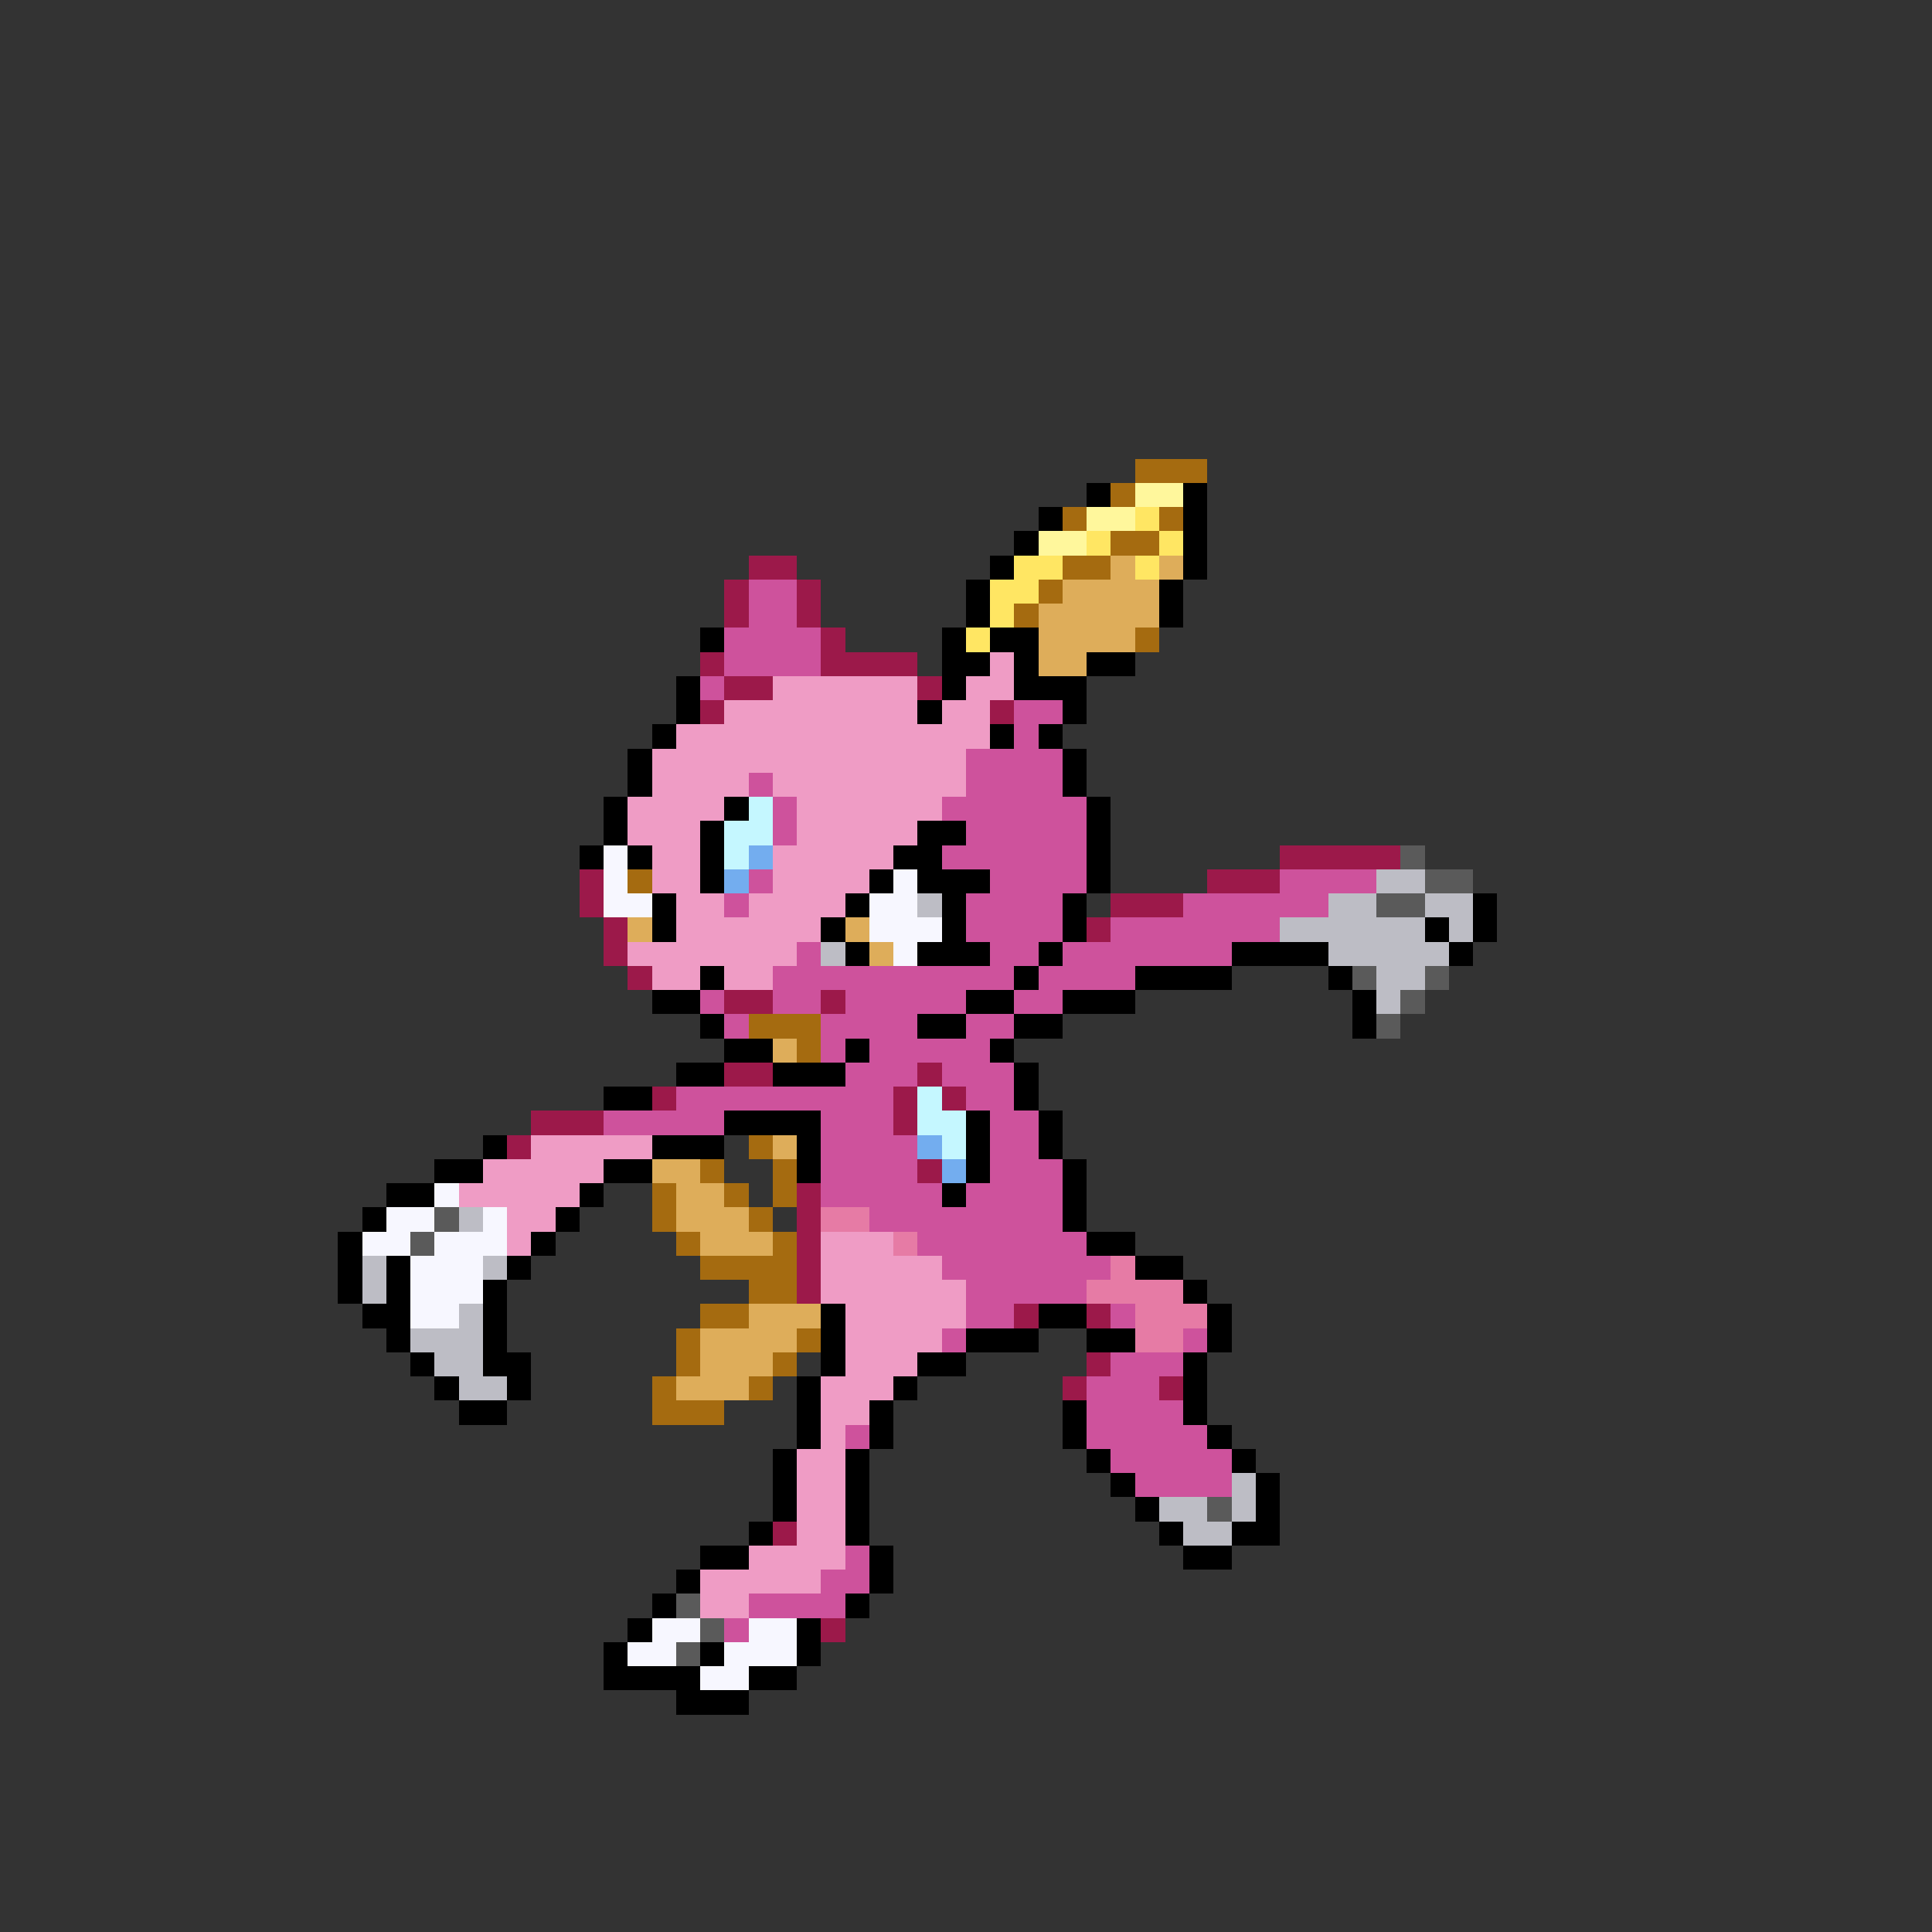 <svg xmlns="http://www.w3.org/2000/svg" viewBox="0 -0.5 80 80" shape-rendering="crispEdges">
<rect x="0" y="-0.5" width="80" height="80" fill="#333333" stroke="none"/>
<path stroke="#a56b10" d="M47 19h3M46 20h1M44 21h1M48 21h1M46 22h2M44 23h2M43 24h1M42 25h1M47 26h1M26 36h1M31 42h3M33 43h1M31 47h1M29 48h1M32 48h1M27 49h1M30 49h1M32 49h1M27 50h1M31 50h1M28 51h1M32 51h1M29 52h4M31 53h2M29 54h2M28 55h1M33 55h1M28 56h1M32 56h1M27 57h1M31 57h1M27 58h3" />
<path stroke="#000000" d="M45 20h1M49 20h1M43 21h1M49 21h1M42 22h1M49 22h1M41 23h1M49 23h1M40 24h1M48 24h1M40 25h1M48 25h1M29 26h1M39 26h1M41 26h2M39 27h2M42 27h1M45 27h2M28 28h1M39 28h1M42 28h3M28 29h1M38 29h1M44 29h1M27 30h1M41 30h1M43 30h1M26 31h1M44 31h1M26 32h1M44 32h1M25 33h1M30 33h1M45 33h1M25 34h1M29 34h1M38 34h2M45 34h1M24 35h1M26 35h1M29 35h1M37 35h2M45 35h1M29 36h1M36 36h1M38 36h3M45 36h1M27 37h1M35 37h1M39 37h1M44 37h1M61 37h1M27 38h1M34 38h1M39 38h1M44 38h1M59 38h1M61 38h1M35 39h1M38 39h3M43 39h1M51 39h4M60 39h1M29 40h1M42 40h1M47 40h4M55 40h1M27 41h2M40 41h2M44 41h3M56 41h1M29 42h1M38 42h2M42 42h2M56 42h1M30 43h2M35 43h1M41 43h1M28 44h2M32 44h3M42 44h1M25 45h2M42 45h1M30 46h4M40 46h1M43 46h1M20 47h1M27 47h3M33 47h1M40 47h1M43 47h1M18 48h2M25 48h2M33 48h1M40 48h1M44 48h1M16 49h2M24 49h1M39 49h1M44 49h1M15 50h1M23 50h1M44 50h1M14 51h1M22 51h1M45 51h2M14 52h1M16 52h1M21 52h1M47 52h2M14 53h1M16 53h1M20 53h1M49 53h1M15 54h2M20 54h1M34 54h1M43 54h2M50 54h1M16 55h1M20 55h1M34 55h1M40 55h3M45 55h2M50 55h1M17 56h1M20 56h2M34 56h1M38 56h2M49 56h1M18 57h1M21 57h1M33 57h1M37 57h1M49 57h1M19 58h2M33 58h1M36 58h1M44 58h1M49 58h1M33 59h1M36 59h1M44 59h1M50 59h1M32 60h1M35 60h1M45 60h1M51 60h1M32 61h1M35 61h1M46 61h1M52 61h1M32 62h1M35 62h1M47 62h1M52 62h1M31 63h1M35 63h1M48 63h1M51 63h2M29 64h2M36 64h1M49 64h2M28 65h1M36 65h1M27 66h1M35 66h1M26 67h1M33 67h1M25 68h1M29 68h1M33 68h1M25 69h4M31 69h2M28 70h3" />
<path stroke="#fff79c" d="M47 20h2M45 21h2M43 22h2" />
<path stroke="#ffe663" d="M47 21h1M45 22h1M48 22h1M42 23h2M47 23h1M41 24h2M41 25h1M40 26h1" />
<path stroke="#9c194a" d="M31 23h2M30 24h1M33 24h1M30 25h1M33 25h1M34 26h1M29 27h1M34 27h4M30 28h2M38 28h1M29 29h1M41 29h1M53 35h5M24 36h1M50 36h3M24 37h1M46 37h3M25 38h1M45 38h1M25 39h1M26 40h1M30 41h2M34 41h1M30 44h2M38 44h1M27 45h1M37 45h1M39 45h1M22 46h3M37 46h1M21 47h1M38 48h1M33 49h1M33 50h1M33 51h1M33 52h1M33 53h1M42 54h1M45 54h1M45 56h1M44 57h1M48 57h1M32 63h1M34 67h1" />
<path stroke="#dead5a" d="M46 23h1M48 23h1M44 24h4M43 25h5M43 26h4M43 27h2M26 38h1M35 38h1M36 39h1M32 43h1M32 47h1M27 48h2M28 49h2M28 50h3M29 51h3M31 54h3M29 55h4M29 56h3M28 57h3" />
<path stroke="#ce529c" d="M31 24h2M31 25h2M30 26h4M30 27h4M29 28h1M42 29h2M42 30h1M40 31h4M31 32h1M40 32h4M32 33h1M39 33h6M32 34h1M40 34h5M39 35h6M31 36h1M41 36h4M53 36h4M30 37h1M40 37h4M49 37h6M40 38h4M46 38h7M33 39h1M41 39h2M44 39h7M32 40h10M43 40h4M29 41h1M32 41h2M35 41h5M42 41h2M30 42h1M34 42h4M40 42h2M34 43h1M36 43h5M35 44h3M39 44h3M28 45h9M40 45h2M25 46h5M34 46h3M41 46h2M34 47h4M41 47h2M34 48h4M41 48h3M34 49h5M40 49h4M36 50h8M38 51h7M39 52h7M40 53h5M40 54h2M46 54h1M39 55h1M49 55h1M46 56h3M45 57h3M45 58h4M35 59h1M45 59h5M46 60h5M47 61h4M35 64h1M34 65h2M31 66h4M30 67h1" />
<path stroke="#ef9cc5" d="M41 27h1M32 28h6M40 28h2M30 29h8M39 29h2M28 30h13M27 31h13M27 32h4M32 32h8M26 33h4M33 33h6M26 34h3M33 34h5M27 35h2M32 35h5M27 36h2M32 36h4M28 37h2M31 37h4M28 38h6M26 39h7M27 40h2M30 40h2M22 47h5M20 48h5M19 49h5M21 50h2M21 51h1M34 51h3M34 52h5M34 53h6M35 54h5M35 55h4M35 56h3M34 57h3M34 58h2M34 59h1M33 60h2M33 61h2M33 62h2M33 63h2M31 64h4M29 65h5M29 66h2" />
<path stroke="#c5f7ff" d="M31 33h1M30 34h2M30 35h1M38 45h1M38 46h2M39 47h1" />
<path stroke="#f7f7ff" d="M25 35h1M25 36h1M37 36h1M25 37h2M36 37h2M36 38h3M37 39h1M18 49h1M16 50h2M20 50h1M15 51h2M18 51h3M17 52h3M17 53h3M17 54h2M27 67h2M31 67h2M26 68h2M30 68h3M29 69h2" />
<path stroke="#73adef" d="M31 35h1M30 36h1M38 47h1M39 48h1" />
<path stroke="#5a5a5a" d="M58 35h1M59 36h2M57 37h2M56 40h1M59 40h1M58 41h1M57 42h1M18 50h1M17 51h1M50 62h1M28 66h1M29 67h1M28 68h1" />
<path stroke="#bdbdc5" d="M57 36h2M38 37h1M55 37h2M59 37h2M53 38h6M60 38h1M34 39h1M55 39h5M57 40h2M57 41h1M19 50h1M15 52h1M20 52h1M15 53h1M19 54h1M17 55h3M18 56h2M19 57h2M51 61h1M48 62h2M51 62h1M49 63h2" />
<path stroke="#e67ba5" d="M34 50h2M37 51h1M46 52h1M45 53h4M47 54h3M47 55h2" />
</svg>